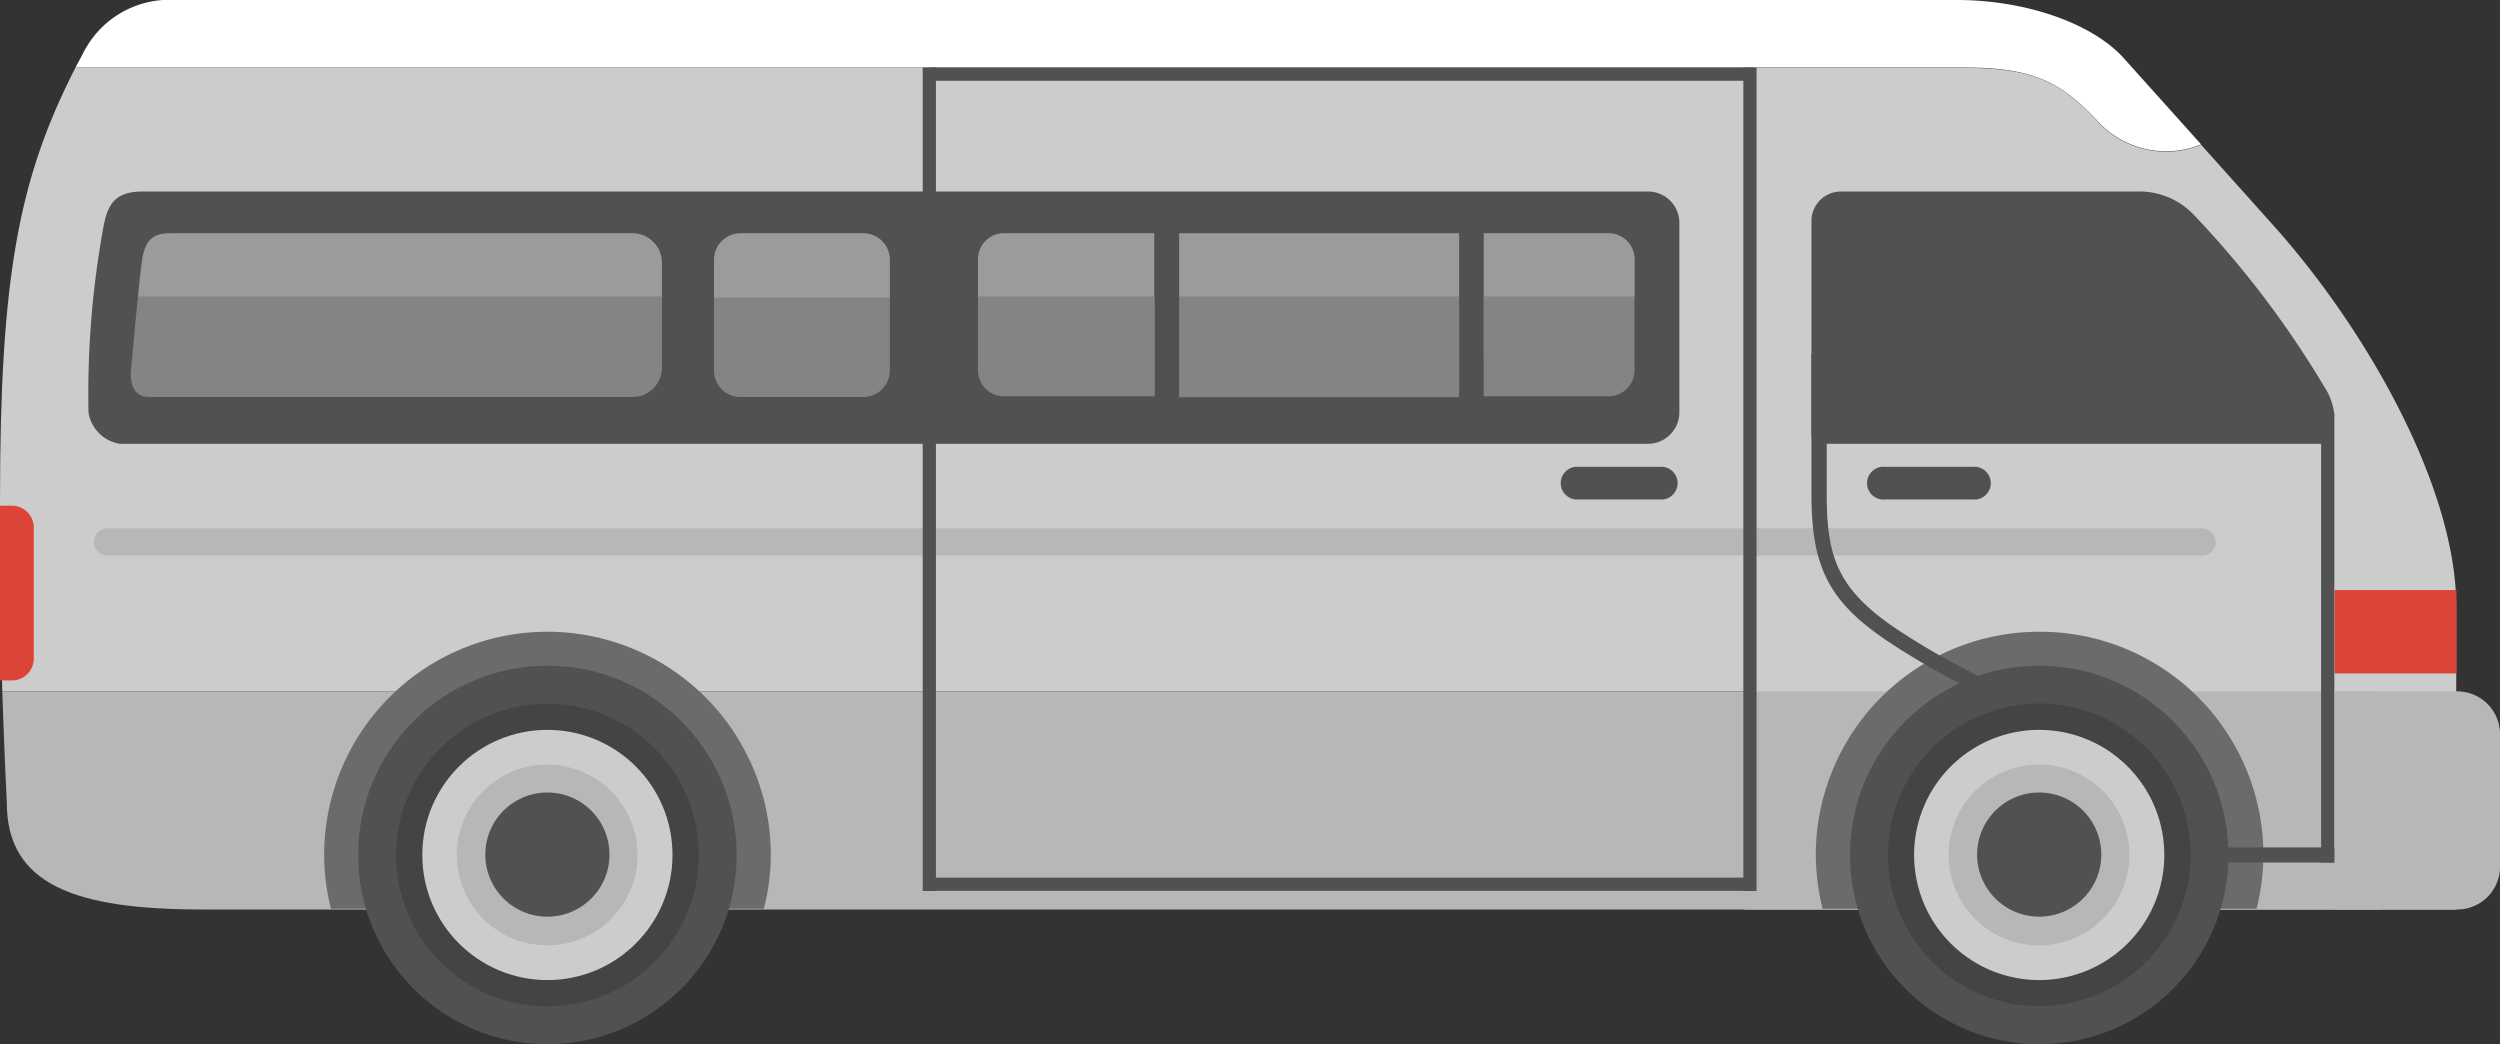 <svg xmlns="http://www.w3.org/2000/svg" viewBox="0 0 132.49 55.34"><rect x="0" y="0" width="132.49" height="55.34" fill="#333333" stroke="none"/><defs><style>.cls-1{fill:#fff;}.cls-2{fill:#ccc;}.cls-3{fill:#b7b7b7;}.cls-4{fill:#515151;}.cls-5{fill:#6b6b6b;}.cls-6{fill:#444;}.cls-7{fill:#dc4437;}.cls-8{fill:#848484;}.cls-9{fill:#9b9b9b;}</style></defs><title>bus-1</title><g id="Layer_2" data-name="Layer 2"><g id="Layer_1-2" data-name="Layer 1"><path class="cls-1" d="M4.42,2.79,4,3.58H92.6V0H9.32A5.11,5.11,0,0,0,4.42,2.79Z"/><path class="cls-2" d="M116.65,7.67a4.9,4.9,0,0,1-5.33-1.07c-1.95-2.13-3.37-3-7.15-3H92.46V48.2h37.71V32.12c0-6.23-4.69-14.58-9.66-20.14Z"/><path class="cls-1" d="M103.7,0H92.46V3.58h11.71c3.78,0,5.2.89,7.15,3a4.9,4.9,0,0,0,5.33,1.07l-4.12-4.59C110.91,1.27,107.42,0,103.7,0Z"/><path class="cls-2" d="M0,26.57c0,3.74.06,7.28.12,10.07H92.6V3.58H4C1,9.46,0,14.58,0,26.57Z"/><path class="cls-3" d="M.12,36.64c.12,3.55.24,5.89.24,5.89C.36,46.9,4,48.2,10.74,48.2H126.16V36.64H.12Z"/><path class="cls-3" d="M116.73,28H5.7a.72.72,0,1,0,0,1.44h111a.72.72,0,0,0,0-1.44Z"/><path class="cls-4" d="M87.33,10.15H7.55c-1.52,0-1.87.76-2.08,1.94a49.22,49.22,0,0,0-.78,9.77,2,2,0,0,0,1.66,1.66h81A1.67,1.67,0,0,0,89,21.86v-10A1.66,1.66,0,0,0,87.33,10.15Z"/><rect class="cls-4" x="48.9" y="3.58" width="0.7" height="43.64"/><rect class="cls-4" x="49.26" y="3.58" width="43.64" height="0.7"/><rect class="cls-4" x="49.26" y="46.51" width="43.64" height="0.7"/><path class="cls-4" d="M116.26,11.38a4,4,0,0,0-3.06-1.23H97.57A1.56,1.56,0,0,0,96,11.7V23.05a.48.48,0,0,0,.48.47H123a2.29,2.29,0,0,0,.39,0l.32-1.54a3.28,3.28,0,0,0-.53-1.48A51.27,51.27,0,0,0,116.26,11.38Z"/><rect class="cls-4" x="92.39" y="3.58" width="0.7" height="43.64"/><rect class="cls-4" x="123.01" y="21.95" width="0.7" height="23.76"/><path class="cls-5" d="M29,33.48A11.83,11.83,0,0,0,17.18,45.31a11.59,11.59,0,0,0,.36,2.85H40.48a11.59,11.59,0,0,0,.37-2.85A11.84,11.84,0,0,0,29,33.48Z"/><circle class="cls-4" cx="29.01" cy="45.31" r="10.03"/><circle class="cls-6" cx="29.01" cy="45.31" r="8.02" transform="translate(-23.54 33.79) rotate(-45)"/><circle class="cls-2" cx="29.01" cy="45.31" r="6.63"/><path class="cls-3" d="M29,40.52a4.79,4.79,0,1,0,4.79,4.79A4.8,4.8,0,0,0,29,40.52Z"/><path class="cls-4" d="M29,42a3.29,3.29,0,1,0,3.3,3.29A3.29,3.29,0,0,0,29,42Z"/><path class="cls-5" d="M108.07,33.48A11.84,11.84,0,0,0,96.23,45.31a12.09,12.09,0,0,0,.36,2.85h23a12.09,12.09,0,0,0,.36-2.85A11.83,11.83,0,0,0,108.07,33.48Z"/><circle class="cls-4" cx="108.07" cy="45.31" r="10.03"/><circle class="cls-6" cx="108.07" cy="45.31" r="8.02" transform="translate(-7.53 26.13) rotate(-13.33)"/><path class="cls-2" d="M108.07,38.68a6.63,6.63,0,1,0,6.63,6.63A6.63,6.63,0,0,0,108.07,38.68Z"/><path class="cls-3" d="M108.07,40.52a4.79,4.79,0,1,0,4.78,4.79A4.79,4.79,0,0,0,108.07,40.52Z"/><path class="cls-4" d="M108.07,42a3.29,3.29,0,1,0,3.29,3.29A3.29,3.29,0,0,0,108.07,42Z"/><path class="cls-3" d="M130.17,36.64h-6.45V48.2h6.45A2.27,2.27,0,0,0,132.49,46V38.84A2.27,2.27,0,0,0,130.17,36.64Z"/><path class="cls-4" d="M96.81,26.2V18.76H96V26.2c0,4,1,5.82,4.37,8a41.39,41.39,0,0,0,5.33,2.91l.32-.74a38.76,38.76,0,0,1-5.21-2.84C97.37,31.31,96.81,29.55,96.81,26.2Z"/><rect class="cls-4" x="117.45" y="44.91" width="6.26" height="0.8"/><rect class="cls-7" x="123.72" y="31.27" width="6.46" height="4.42"/><path class="cls-7" d="M.64,26.8H0v9.26H.64a1.16,1.16,0,0,0,1.15-1.15V28A1.16,1.16,0,0,0,.64,26.8Z"/><path class="cls-8" d="M6.93,19.76c0,.55.12,1.28,1,1.28H33.52a1.56,1.56,0,0,0,1.56-1.56V15.73H7.31C7.2,16.81,7.08,18.12,6.93,19.76Z"/><path class="cls-8" d="M37.84,19.64a1.4,1.4,0,0,0,1.4,1.4h6.51a1.41,1.41,0,0,0,1.41-1.4V15.73H37.84Z"/><path class="cls-8" d="M51.83,19.67A1.37,1.37,0,0,0,53.2,21h8V15.73H51.83Z"/><rect class="cls-8" x="62.49" y="15.73" width="14.84" height="5.32"/><path class="cls-8" d="M78.63,21h6.62a1.37,1.37,0,0,0,1.37-1.37V15.73h-8Z"/><path class="cls-9" d="M33.52,12.36H9.27c-.86,0-1.56,0-1.76,1.55-.07.54-.13,1.13-.2,1.82H35.08V13.92A1.56,1.56,0,0,0,33.52,12.36Z"/><path class="cls-9" d="M45.75,12.36H39.24a1.41,1.41,0,0,0-1.4,1.41v2h9.32v-2A1.41,1.41,0,0,0,45.75,12.36Z"/><path class="cls-9" d="M51.83,13.73v2h9.34V12.36h-8A1.37,1.37,0,0,0,51.83,13.73Z"/><rect class="cls-9" x="62.49" y="12.36" width="14.84" height="3.37"/><path class="cls-9" d="M85.25,12.36H78.63v3.37h8v-2A1.38,1.38,0,0,0,85.25,12.36Z"/><path class="cls-4" d="M88.13,24.74H83.49a.87.87,0,0,0,0,1.73h4.64a.87.87,0,0,0,0-1.73Z"/><path class="cls-4" d="M104.54,24.74H99.91a.87.87,0,1,0,0,1.73h4.63a.87.87,0,1,0,0-1.73Z"/></g></g></svg>